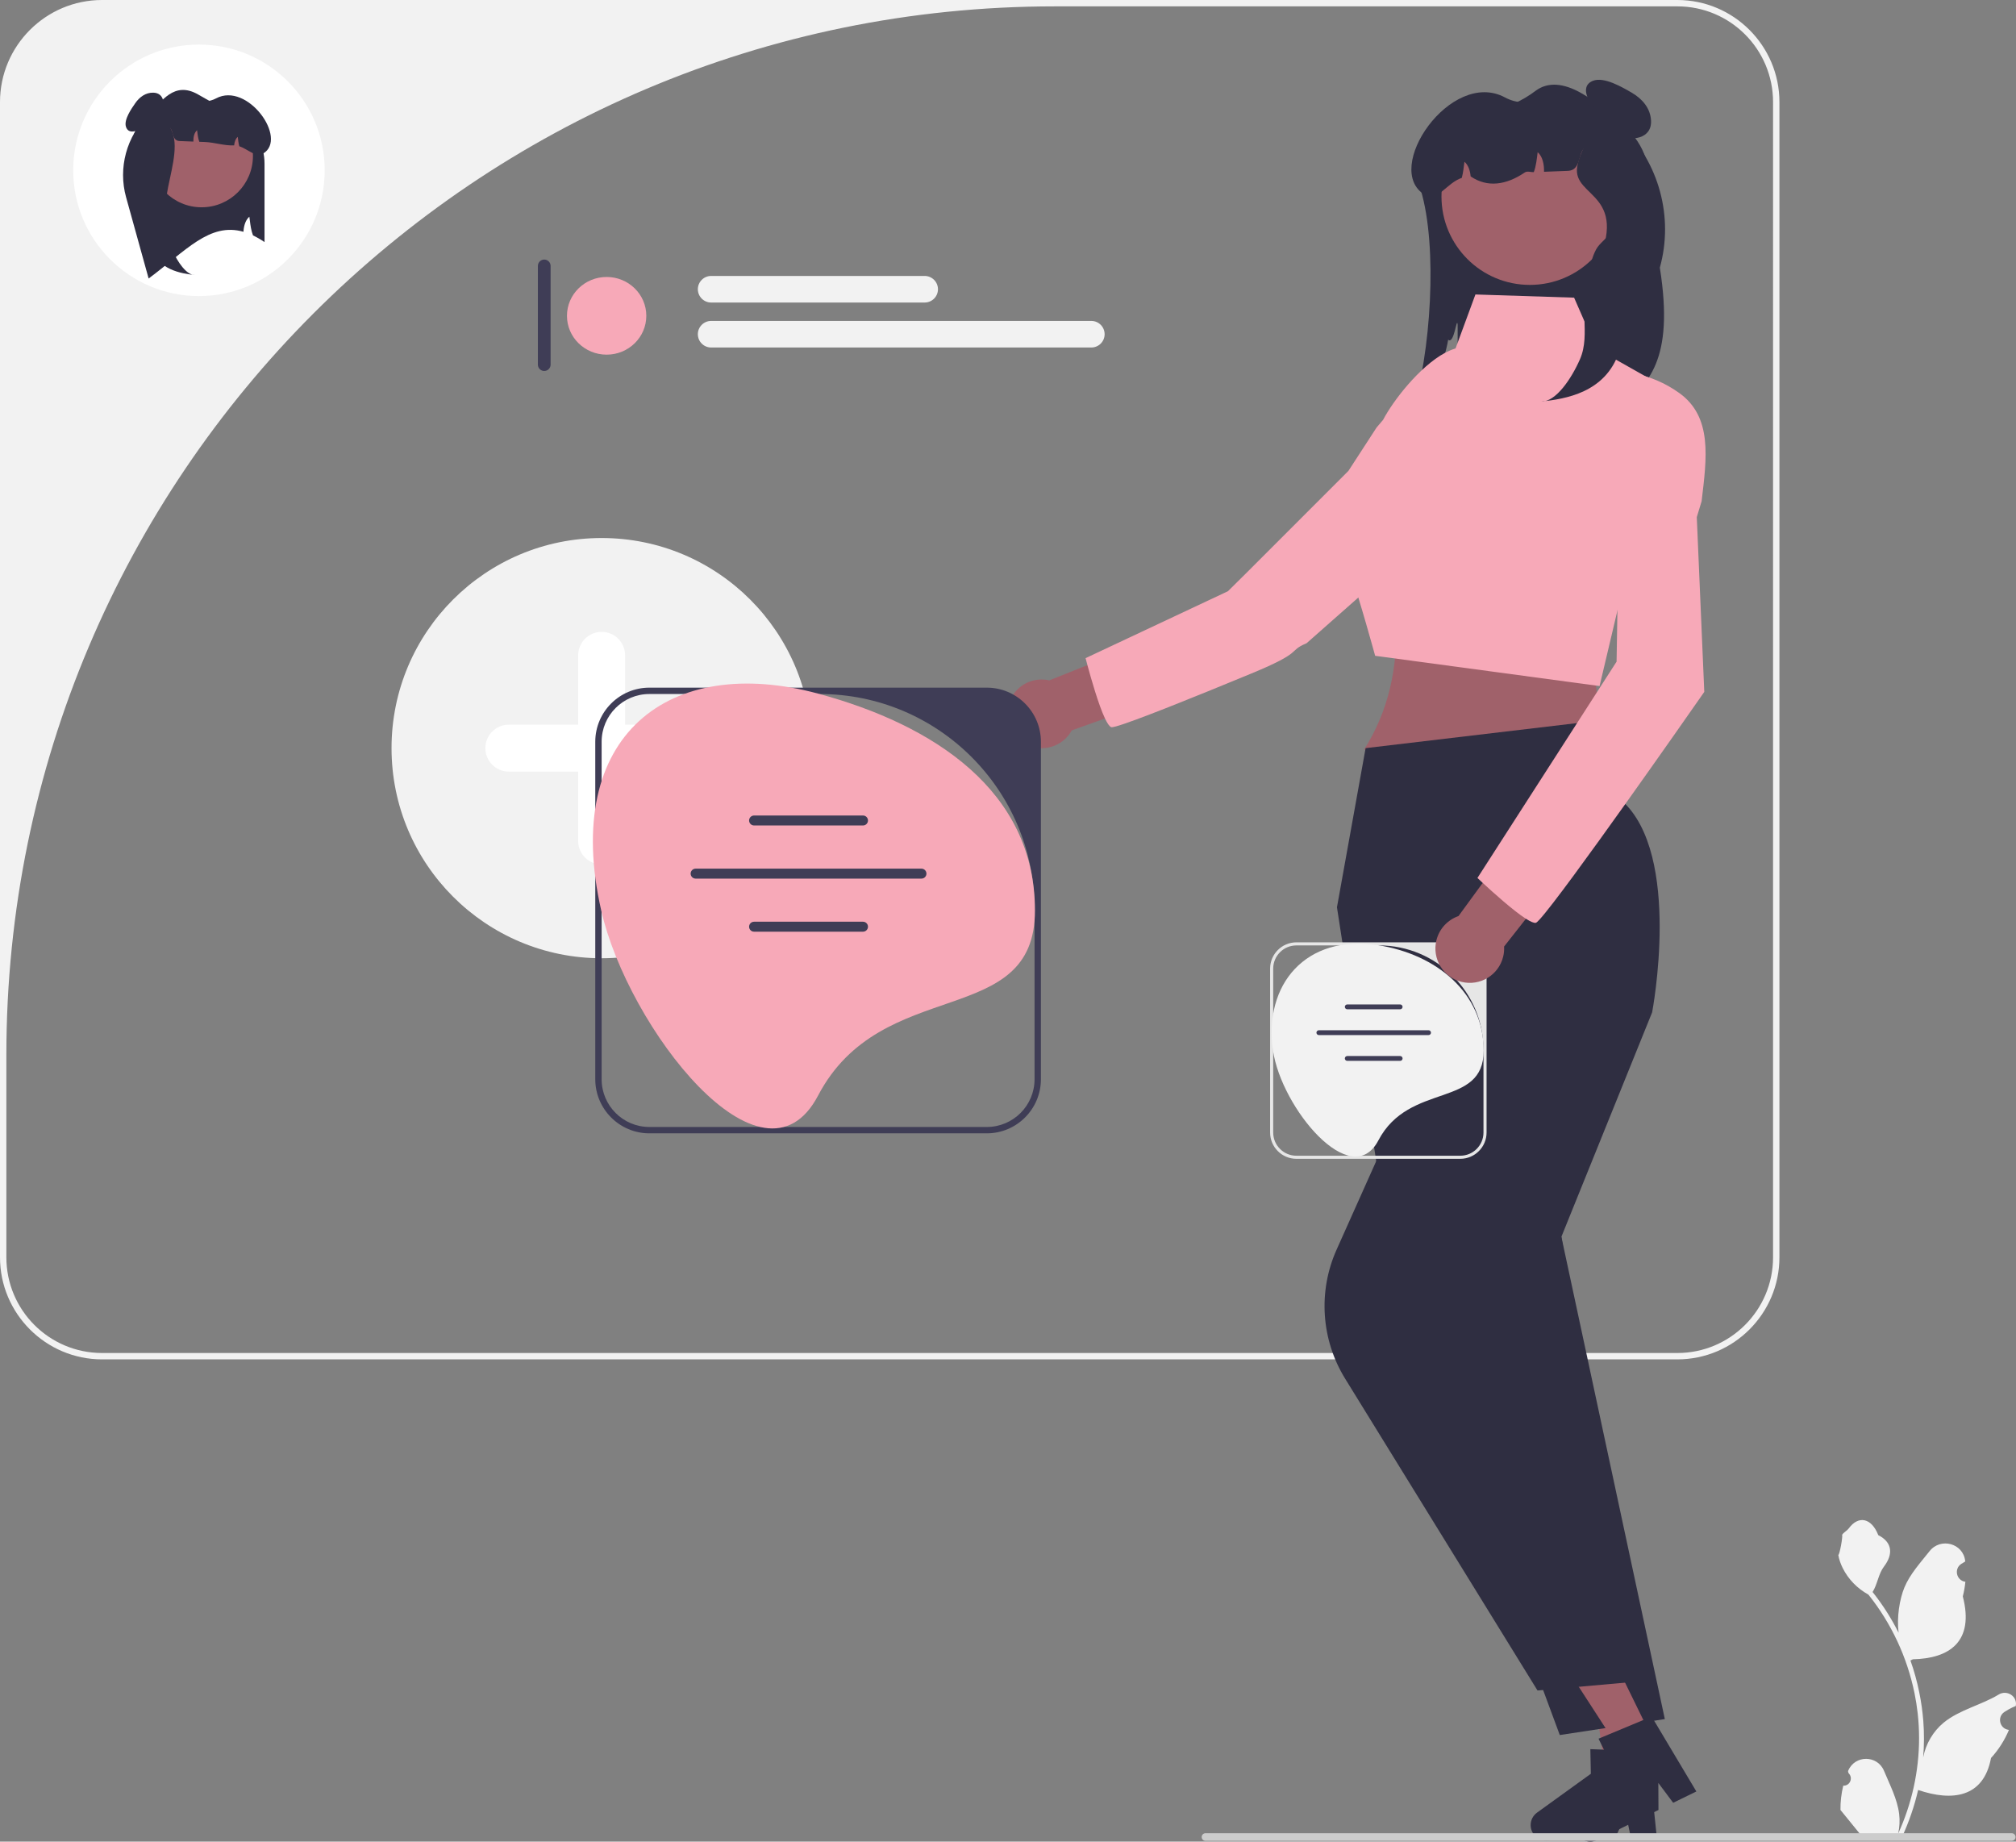 <svg xmlns="http://www.w3.org/2000/svg" width="633.318" height="578.478" viewBox="0 0 633.318 578.478" xmlns:xlink="http://www.w3.org/1999/xlink"><rect x="0" y="0" width="633.318" height="578.478" fill="#808080" stroke="none"/><g><g><circle cx="189" cy="235" r="66" fill="#f2f2f2"/><path d="M218.155,227.631h-21.786v-21.786c0-4.07-3.299-7.369-7.369-7.369s-7.369,3.299-7.369,7.369v21.786h-21.786c-4.07,0-7.369,3.299-7.369,7.369s3.299,7.369,7.369,7.369h21.786v21.786c0,4.07,3.299,7.369,7.369,7.369s7.369-3.299,7.369-7.369v-21.786h21.786c4.07,0,7.369-3.299,7.369-7.369s-3.299-7.369-7.369-7.369Z" fill="#fff"/></g><path d="M521.431,84.079c4.665,29.391-3.893,36.429-12.181,43.921-20.01-14.85-32.937-16.548-51.317-11.288-.01-.25-.003-14.462-.023-14.702-.27-2.97-1.057,6.352-2.977,4.702-.36,2.68-2.893,11.348-3.133,11.978v.01c-2,.95-4.07,2.14-6.23,3.6,5.014-22.043,5.701-55.103-1.637-68.588,0-19.989,22.441-13.012,38.354-25.109,8.372-6.364,20.097,3.881,26.953,10.737,.067,.067,.133,.133,.201,.2,11.737,11.627,16.406,28.618,11.99,44.539Z" fill="#2f2e41"/><g><polygon points="514.947 555.203 504.142 555.426 498.119 512.931 514.065 512.601 514.947 555.203" fill="#a0616a"/><path d="M480.849,573.387c.058,2.667,2.263,4.783,4.93,4.732l21.481-.447,3.538-7.73,1.604,7.619,8.105-.163-2.842-27.26-2.825-.105-11.522-.458-3.717-.14,.16,7.732-16.911,12.204c-1.286,.929-2.034,2.43-2.001,4.016Z" fill="#2f2e41"/></g><path d="M438.5,194.5c.764,15.154-2.323,28.91-10,41l75-1-4-36-61-4Z" fill="#a0616a"/><path d="M526.937,427H32.063c-17.68,0-32.063-14.384-32.063-32.063V32.063C0,14.383,14.383,0,32.063,0h494.874c17.68,0,32.063,14.383,32.063,32.063V394.937c0,17.68-14.383,32.063-32.063,32.063ZM331.354,2C149.457,2,2,149.457,2,331.354v63.582c0,16.604,13.46,30.063,30.063,30.063h494.874c16.603,0,30.063-13.46,30.063-30.063V32.063c0-16.603-13.46-30.063-30.063-30.063h-195.583Z" fill="#f2f2f2"/><path d="M505,226l-76,9-9,50,13,84,7,41,50,135,33-5.008-32.5-151.492,28.508-70.5s9.492-49.5-9.508-66.5l-4.5-25.5Z" fill="#2f2e41"/><path d="M494.5,93.5l-31-1-7,19-14,10-5,27s-18,17-14,29,8.5,28.5,8.5,28.5l70.5,9.5,22-93-23-13-7-16Z" fill="#f7a9b8"/><g><path d="M329.632,213.713l29.951-11.967,9.223,16.156-32.117,11.525c-.502,.913-1.143,1.77-1.928,2.535-4.27,4.161-11.105,4.073-15.266-.198-4.161-4.27-4.073-11.105,.198-15.266,2.723-2.654,6.488-3.571,9.939-2.786Z" fill="#a0616a"/><path d="M462.966,124.16c-2.02-4.95,5.846-9.521,1.627-13.321-5.761-5.182-15.221,1.851-22.335,10.034-3.292,3.796-6.093,7.835-7.77,11.012l-2.046,2.417-8.84,13.61-31.449,31.458-6.408,6.346-44.715,21.015,.09,.337c.107,.43,.283,1.068,.493,1.864,1.117,4.123,3.468,12.423,5.517,16.751,.716,1.499,1.383,2.514,1.954,2.725,.181,.065,.702-.017,1.512-.241,5.443-1.494,24.164-9.022,42.556-16.628,16.746-6.919,11.227-6.907,17.185-9.439l.108-.044,47.478-41.924,3.925-3.413c8.605-10.69,6.008-20.594,1.116-32.56Z" fill="#f7a9b8"/></g><g><polygon points="518.523 544.928 508.814 549.676 485.476 513.656 499.803 506.649 518.523 544.928" fill="#a0616a"/><path d="M495.236,575.768c1.174,2.395,4.065,3.388,6.463,2.219l19.301-9.441-.042-8.501,4.66,6.238,7.285-3.557-14.045-23.535-2.607,1.093-10.646,4.431-3.431,1.436,3.397,6.947-10.209,18.185c-.776,1.383-.823,3.06-.126,4.485Z" fill="#2f2e41"/></g><path d="M457.5,308.5l-37.613,84.029c-5.872,13.118-4.869,28.293,2.678,40.524l60.435,97.947,30.709-2.74-23.209-139.76" fill="#2f2e41"/><circle cx="480.596" cy="61.73" r="27.762" fill="#a0616a"/><path d="M517.66,62.55c-1.03,5.68-1.29,13.06-4.53,17.99-2.3,3.51-6.43,2.75-10.19,2.75l-3.05,2.87c-.78-2.31,.43-5.78,1.53-7.83,1.09-2.02,3.29-3.21,4.31-5.29,.73-1.49,4.3-12.54-.85-10.4l-.06,.03c-1.85,.75-3.87-.62-3.9-2.62-.02-1.36-.07-2.82-.19-3.84-.37-3.11-.21-7.79-1.71-10.49-3.87,1.14-1.69,7.76-6.51,7.95-2.49,.1-4.98,.19-7.46,.29,.06-2.37-.47-4.85-2-6.15-.27,2.08-.46,4.31-1.22,6.27-.95,.03-2.051-.428-2.83,.1-5.875,3.983-11.778,4.794-17,1.23-.17-1.84-.76-3.58-1.95-4.6-.22,1.66-.38,3.42-.83,5.06-4.83,1.64-7.611,7.689-11.561,5.369-13.61-8,8.111-39.779,25.131-30.629,7.07,3.8,15.04-.1,22.9,1.54,5.84,1.22,11.83,4.52,15.97,8.81,5.8,6,7.45,13.63,6,21.59Z" fill="#2f2e41"/><path d="M505.969,39.465c-3.488-2.681-9.503,6.854-10.49,12.887-1.67,10.206,18.181,7.887,4.466,34.453-4.61,8.929-.04,17.906-3.614,26.063-2.665,6.083-7.571,13.366-12.108,13.264,7.397-.829,20.114-2.661,24.445-15.691,2.359-7.097,1.133-15.288,1.575-23.065,.499-8.778,.078-19.789,1.396-28.144" fill="#2f2e41"/><g><path d="M170.972,81.531c-1.103,0-2,.897-2,2v31c0,1.103,.897,2,2,2s2-.897,2-2v-31c0-1.103-.897-2-2-2Z" fill="#3f3d56"/><g><ellipse cx="190.573" cy="99.202" rx="12.463" ry="12.201" fill="#f7a9b8"/><path d="M290.485,95.028h-67.085c-2.301,0-4.174-1.872-4.174-4.174s1.872-4.174,4.174-4.174h67.085c2.301,0,4.174,1.872,4.174,4.174s-1.872,4.174-4.174,4.174Z" fill="#f2f2f2"/><path d="M342.839,109.155h-119.438c-2.301,0-4.174-1.872-4.174-4.174s1.872-4.174,4.174-4.174h119.438c2.301,0,4.174,1.872,4.174,4.174s-1.872,4.174-4.174,4.174Z" fill="#f2f2f2"/></g></g><g><circle cx="62.5" cy="53.5" r="39.5" fill="#fff"/><path d="M39.615,61.967l7.076,25.513c11.623-8.626,19.117-17.729,29.793-14.673,.006-.145,.017-.285,.029-.424,.157-1.725,.709-3.352,1.824-4.31,.209,1.557,.354,3.206,.778,4.74,.105,.383,.227,.761,.366,1.127v.006c1.162,.552,2.364,1.243,3.619,2.091v-24.629c0-11.611-10.727-15.799-20.748-21.665-7.694-4.504-11.674,2.254-15.656,6.237-.039,.039-.078,.077-.117,.116-6.818,6.754-9.53,16.624-6.965,25.872Z" fill="#2f2e41"/><circle cx="63.335" cy="48.986" r="16.126" fill="#a0616a"/><path d="M41.806,49.462c.598,3.299,.749,7.586,2.631,10.45,1.336,2.039,3.735,1.597,5.919,1.597l1.772,1.667c.453-1.342-.25-3.357-.889-4.548-.633-1.173-1.911-1.865-2.504-3.073-.424-.866-2.498-7.284,.494-6.041l.035,.017c1.075,.436,2.248-.36,2.265-1.522,.012-.79,.041-1.638,.11-2.231,.215-1.807,.122-4.525,.993-6.093,2.248,.662,.982,4.508,3.782,4.618,1.446,.058,2.893,.11,4.333,.168-.035-1.377,.273-2.817,1.162-3.572,.157,1.208,.267,2.504,.709,3.642,.552,.017,1.098,.035,1.644,.058,3.23,.122,6.099,1.207,9.294,1.067,.099-1.069,.441-2.08,1.133-2.672,.128,.964,.221,1.987,.482,2.939,2.806,.953,5.193,3.652,7.487,2.304,7.906-4.647-4.902-22.645-14.789-17.33-4.107,2.207-8.736-.058-13.302,.895-3.392,.709-6.872,2.626-9.277,5.118-3.369,3.485-4.328,7.917-3.485,12.541Z" fill="#2f2e41"/><path d="M48.597,36.052c2.026-1.557,5.52,3.981,6.094,7.486,.97,5.928-2.142,13.959-2.594,20.013-.435,5.821,.024,10.401,2.099,15.139,1.548,3.533,4.398,7.764,7.033,7.705-4.297-.482-11.684-1.546-14.2-9.115-1.37-4.123-.658-8.881-.915-13.398-.29-5.099-.045-11.495-.811-16.349" fill="#2f2e41"/></g><path d="M579.059,560.897c2.066,.129,3.208-2.437,1.645-3.933l-.155-.618c.02-.05,.041-.099,.062-.148,2.089-4.982,9.17-4.947,11.241,.042,1.839,4.428,4.179,8.864,4.756,13.546,.258,2.067,.142,4.172-.316,6.2,4.308-9.411,6.575-19.687,6.575-30.021,0-2.597-.142-5.193-.433-7.783-.239-2.119-.568-4.224-.995-6.31-2.306-11.277-7.299-22.018-14.5-30.99-3.462-1.892-6.349-4.851-8.093-8.397-.626-1.279-1.117-2.655-1.35-4.056,.394,.052,1.486-5.949,1.188-6.317,.549-.833,1.532-1.247,2.131-2.06,2.982-4.043,7.091-3.337,9.236,2.157,4.582,2.313,4.627,6.148,1.815,9.837-1.789,2.347-2.035,5.522-3.604,8.035,.162,.207,.329,.407,.491,.614,2.961,3.798,5.522,7.88,7.681,12.169-.61-4.766,.291-10.508,1.826-14.21,1.748-4.217,5.025-7.769,7.91-11.415,3.466-4.379,10.573-2.468,11.184,3.083,.006,.054,.012,.107,.017,.161-.429,.242-.848,.499-1.259,.77-2.339,1.547-1.531,5.174,1.241,5.602l.063,.01c-.155,1.544-.42,3.074-.807,4.579,3.702,14.316-4.29,19.53-15.701,19.764-.252,.129-.497,.258-.749,.381,1.156,3.255,2.08,6.594,2.764,9.979,.614,2.99,1.04,6.013,1.279,9.049,.297,3.83,.271,7.68-.052,11.503l.019-.136c.82-4.211,3.107-8.145,6.427-10.87,4.946-4.063,11.933-5.559,17.268-8.824,2.568-1.572,5.859,.459,5.411,3.437l-.022,.143c-.794,.323-1.569,.698-2.319,1.117-.429,.242-.848,.499-1.259,.77-2.339,1.547-1.531,5.174,1.241,5.602l.063,.01c.045,.006,.084,.013,.129,.019-1.363,3.236-3.262,6.239-5.639,8.829-2.315,12.497-12.256,13.683-22.89,10.044h-.006c-1.163,5.064-2.861,10.011-5.044,14.726h-18.02c-.065-.2-.123-.407-.181-.607,1.666,.103,3.346,.006,4.986-.297-1.337-1.641-2.674-3.294-4.011-4.935-.032-.032-.058-.065-.084-.097-.678-.84-1.363-1.673-2.041-2.512l-0-.001c-.042-2.578,.267-5.147,.879-7.64l.001-0Z" fill="#f2f2f2"/><path d="M377.507,577.039c0,.66,.53,1.19,1.19,1.19h253.29c.66,0,1.19-.53,1.19-1.19,0-.66-.53-1.19-1.19-1.19h-253.29c-.66,0-1.19,.53-1.19,1.19Z" fill="#ccc"/><g><path d="M327,233v106c0,9.374-7.626,17-17,17h-106c-9.374,0-17-7.626-17-17v-106c0-9.374,7.626-17,17-17h106c9.374,0,17,7.626,17,17Zm-17,121c8.284,0,15-6.716,15-15v-53.441c0-37.312-30.247-67.559-67.559-67.559h-53.441c-8.284,0-15,6.716-15,15v106c0,8.284,6.716,15,15,15h106Z" fill="#3f3d56"/><path d="M325.127,286c0-37.625-31.801-58.323-68.127-68.127-46.573-12.569-80.682,12.865-68.127,68.127,8.336,36.69,50.648,91.446,68.127,58.127,20-38.127,68.127-20.501,68.127-58.127Z" fill="#f7a9b8"/><g><path d="M271.11,259.292h-34.221c-.863,0-1.565-.702-1.565-1.565s.702-1.564,1.565-1.564h34.221c.863,0,1.564,.702,1.564,1.564s-.702,1.565-1.564,1.565Z" fill="#3f3d56"/><path d="M271.11,292.656h-34.221c-.863,0-1.565-.702-1.565-1.565s.702-1.564,1.565-1.564h34.221c.863,0,1.564,.702,1.564,1.564s-.702,1.565-1.564,1.565Z" fill="#3f3d56"/><path d="M289.474,275.985h-70.947c-.863,0-1.565-.702-1.565-1.565s.702-1.564,1.565-1.564h70.947c.863,0,1.564,.702,1.564,1.564,0,.863-.702,1.565-1.564,1.565Z" fill="#3f3d56"/></g></g><g><path d="M467,304.257v51.486c0,4.553-3.704,8.257-8.257,8.257h-51.486c-4.553,0-8.257-3.704-8.257-8.257v-51.486c0-4.553,3.704-8.257,8.257-8.257h51.486c4.553,0,8.257,3.704,8.257,8.257Zm-8.257,58.771c4.024,0,7.286-3.262,7.286-7.286v-25.957c0-18.123-14.692-32.814-32.814-32.814h-25.957c-4.024,0-7.286,3.262-7.286,7.286v51.486c0,4.024,3.262,7.286,7.286,7.286h51.486Z" fill="#e6e6e6"/><path d="M466.09,330c0-18.275-15.035-30.26-33.09-33.09-22.853-3.582-36.114,12.449-33.09,33.09,2.649,18.082,24.601,44.417,33.09,28.233,9.714-18.519,33.09-9.958,33.09-28.233Z" fill="#f2f2f2"/><g><path d="M439.854,317.028h-16.621c-.419,0-.76-.341-.76-.76s.341-.76,.76-.76h16.621c.419,0,.76,.341,.76,.76s-.341,.76-.76,.76Z" fill="#3f3d56"/><path d="M439.854,333.233h-16.621c-.419,0-.76-.341-.76-.76s.341-.76,.76-.76h16.621c.419,0,.76,.341,.76,.76,0,.419-.341,.76-.76,.76Z" fill="#3f3d56"/><path d="M448.773,325.136h-34.46c-.419,0-.76-.341-.76-.76,0-.419,.341-.76,.76-.76h34.46c.419,0,.76,.341,.76,.76s-.341,.76-.76,.76Z" fill="#3f3d56"/></g></g><g><path d="M458.18,287.75l19.024-26.046,16.395,8.791-21.093,26.822c.06,1.04-.029,2.107-.288,3.172-1.409,5.794-7.247,9.348-13.041,7.94-5.794-1.409-9.348-7.247-7.94-13.041,.898-3.695,3.601-6.471,6.942-7.639Z" fill="#a0616a"/><path d="M527.524,123.445c-4.34-3.122-9.424-5.33-15.016-6.31-7.633-1.332-.914,9.652-2.597,20.364-.774,4.965-1.002,9.874-.736,13.458l-.449,3.135-.263,16.227-.621,37.515-16.983,26.395-26.728,41.553,.256,.237c.319,.307,.807,.755,1.408,1.317,3.136,2.9,9.536,8.684,13.571,11.264,1.402,.89,2.507,1.396,3.103,1.271,.188-.041,.586-.387,1.153-1.007,3.818-4.156,15.684-20.477,27.229-36.69,10.515-14.756,20.769-29.429,24.473-34.739l.068-.095-2.355-54.896,1.514-4.976c1.614-13.628,3.475-26.482-7.024-34.023Z" fill="#f7a9b8"/></g></g><path d="M502.226,35.058c-2.685-1.852-6.48-7.89-1.758-9.694,3.477-1.328,9.209,2.052,12.153,3.764,3.286,1.912,5.839,4.837,6.046,8.731,.311,5.869-6.36,6.619-10.393,4.569" fill="#2f2e41"/><path d="M45.642,39.156c-1.278,1.573-5.203,3.629-6.09,.616-.653-2.218,1.72-5.604,2.924-7.344,1.344-1.942,3.281-3.381,5.703-3.319,3.65,.093,3.789,4.262,2.323,6.66" fill="#2f2e41"/></svg>